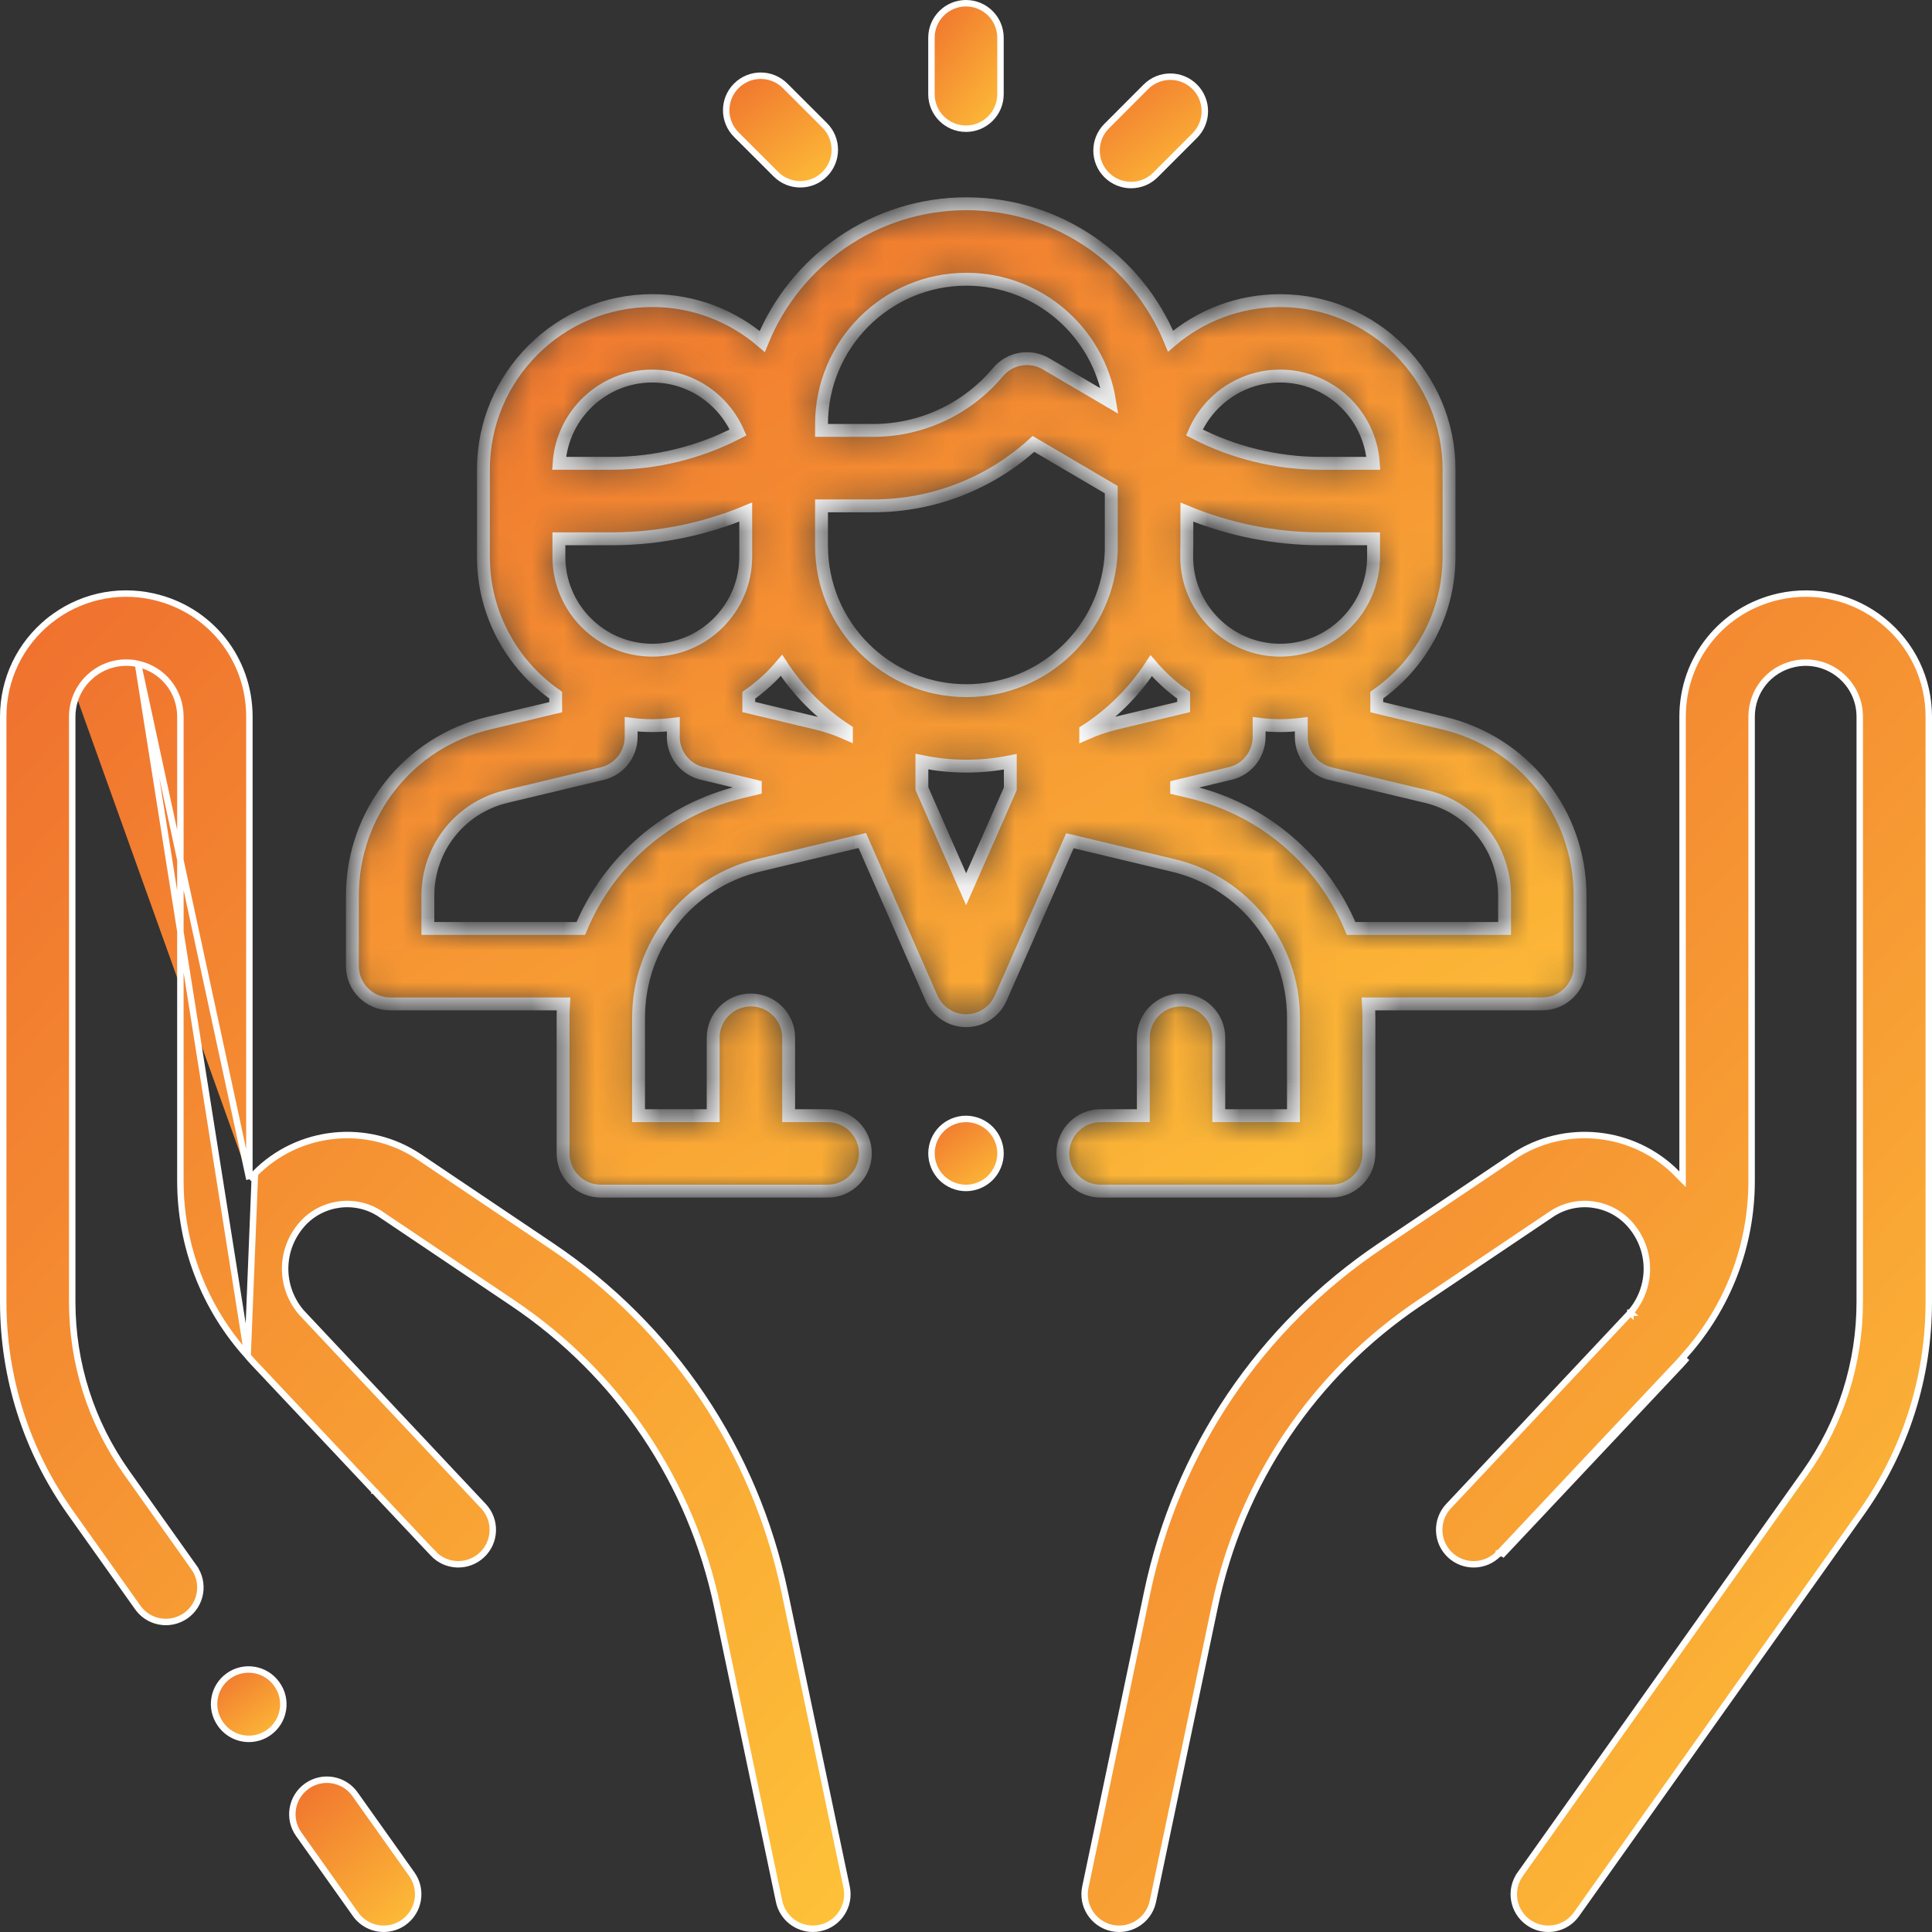 <svg width="60" height="60" viewBox="0 0 60 60" fill="none" xmlns="http://www.w3.org/2000/svg">
<rect x="0" y="0" width="60" height="60" fill="#333333" stroke="none"/>
<g clip-path="url(#clip0)">
<path d="M12.79 58.207L12.79 58.207C13.132 58.69 13.019 59.359 12.536 59.702C12.348 59.835 12.131 59.9 11.916 59.9C11.581 59.9 11.251 59.742 11.041 59.448L10.962 59.505L11.041 59.448L9.277 56.963L9.277 56.963C8.934 56.48 9.048 55.811 9.531 55.468C10.014 55.126 10.683 55.239 11.025 55.722L11.025 55.722L12.79 58.207Z" fill="url(#paint0_linear)" stroke="white" stroke-width="0.2"/>
<path d="M7.745 36.624V36.379V22.258C7.745 20.452 6.514 18.918 4.751 18.526L4.751 18.526C3.613 18.273 2.439 18.547 1.53 19.276M7.745 36.624L4.286 20.619C3.786 20.508 3.271 20.628 2.872 20.948L2.872 20.948C2.472 21.269 2.243 21.747 2.243 22.258V40.428C2.243 42.341 2.828 44.176 3.935 45.735L4.017 45.678L3.935 45.735L6.025 48.679L6.107 48.621L6.025 48.679C6.368 49.162 6.254 49.831 5.772 50.174C5.583 50.307 5.367 50.372 5.152 50.372C4.816 50.372 4.486 50.215 4.277 49.92L2.187 46.976C0.821 45.052 0.1 42.788 0.1 40.428V22.258C0.1 21.093 0.621 20.006 1.53 19.276M7.745 36.624L7.917 36.449M7.745 36.624L7.917 36.449M1.53 19.276L1.467 19.198L1.53 19.276ZM7.917 36.449C9.257 35.082 11.413 34.85 13.017 35.928L17.116 38.685C20.867 41.207 23.445 45.032 24.373 49.457L26.293 58.608C26.414 59.187 26.043 59.755 25.464 59.877C25.39 59.892 25.316 59.9 25.243 59.9C24.746 59.9 24.301 59.553 24.195 59.048L22.275 49.897C21.462 46.023 19.205 42.672 15.92 40.464L11.821 37.707L11.765 37.79L11.821 37.707C11.048 37.188 10.001 37.322 9.383 38.018L9.383 38.018C8.69 38.801 8.682 39.949 9.343 40.74L9.343 40.74L9.347 40.745L9.354 40.753C9.357 40.757 9.362 40.762 9.367 40.767L9.367 40.767L12.054 43.627L12.054 43.627C13.62 45.292 14.992 46.752 15.013 46.775L15.013 46.775C15.419 47.207 15.398 47.885 14.966 48.29C14.534 48.696 13.856 48.674 13.451 48.243L13.451 48.242C13.447 48.239 13.403 48.192 13.326 48.11C13.068 47.835 12.435 47.161 11.642 46.318L11.642 46.317L11.639 46.315C11.638 46.313 11.636 46.312 11.634 46.31C11.633 46.309 11.631 46.307 11.631 46.307C11.63 46.306 11.629 46.306 11.629 46.306C11.629 46.306 11.629 46.305 11.629 46.305L10.423 45.022L10.423 45.022C9.561 44.106 8.646 43.134 7.868 42.309L7.868 42.309C7.806 42.244 7.748 42.177 7.69 42.108L7.69 42.108M7.917 36.449L7.69 42.108M7.69 42.108L7.688 42.105M7.69 42.108L7.688 42.105M7.688 42.105C6.342 40.61 5.602 38.69 5.602 36.674V22.258C5.602 21.465 5.06 20.791 4.286 20.619L7.688 42.105Z" fill="url(#paint1_linear)" stroke="white" stroke-width="0.2"/>
<path d="M8.6 52.307L8.6 52.307C8.944 52.789 8.832 53.458 8.35 53.802C8.162 53.937 7.944 54.002 7.729 54.002C7.394 54.002 7.065 53.845 6.855 53.552L6.848 53.542L6.848 53.542C6.504 53.06 6.616 52.39 7.098 52.047C7.58 51.703 8.249 51.815 8.593 52.297L8.6 52.307Z" fill="url(#paint2_linear)" stroke="white" stroke-width="0.2"/>
<path d="M52.082 36.449L52.254 36.624V36.379V22.259C52.254 20.452 53.485 18.918 55.248 18.526C56.386 18.274 57.56 18.547 58.469 19.277C59.378 20.006 59.9 21.093 59.9 22.258V40.429C59.9 42.788 59.178 45.052 57.812 46.977L48.958 59.449C48.749 59.743 48.419 59.9 48.083 59.9C47.869 59.9 47.652 59.836 47.464 59.702C46.981 59.359 46.867 58.69 47.21 58.208L47.129 58.15L47.21 58.208L56.064 45.736C57.171 44.176 57.756 42.341 57.756 40.428V22.258C57.756 21.747 57.527 21.269 57.128 20.949L57.128 20.949C56.728 20.628 56.213 20.508 55.713 20.619L55.735 20.717L55.713 20.619C54.939 20.791 54.398 21.465 54.398 22.258V36.674C54.398 38.69 53.657 40.611 52.311 42.105L52.311 42.105L52.309 42.108C52.251 42.177 52.193 42.245 52.131 42.31L52.131 42.31C51.742 42.722 50.35 44.201 49.054 45.579L47.318 47.425L46.761 48.017L46.605 48.182L46.564 48.227L46.553 48.238L46.55 48.242L46.549 48.242L46.549 48.243L46.549 48.243L46.548 48.243C46.143 48.674 45.465 48.696 45.033 48.291C44.602 47.885 44.581 47.207 44.986 46.775L47.817 43.763L49.753 41.703L50.391 41.024L50.569 40.834L50.616 40.784L50.629 40.771L50.632 40.768L50.632 40.767L50.633 40.767L50.56 40.699L50.633 40.767L50.633 40.766L50.646 40.752L50.656 40.741L50.656 40.741L50.659 40.738C51.318 39.947 51.309 38.8 50.616 38.019L50.616 38.019C49.998 37.322 48.951 37.188 48.178 37.708L44.079 40.464C40.794 42.673 38.537 46.023 37.724 49.897L35.804 59.048C35.698 59.553 35.253 59.9 34.756 59.9C34.684 59.9 34.609 59.893 34.535 59.877C33.956 59.755 33.585 59.187 33.706 58.608L35.626 49.457C36.555 45.033 39.132 41.207 42.883 38.685L42.827 38.602L42.883 38.685L46.982 35.928C48.586 34.85 50.742 35.082 52.082 36.449ZM46.621 48.311C46.623 48.309 46.713 48.214 46.868 48.049C47.859 46.995 51.531 43.092 52.204 42.378C52.267 42.311 52.327 42.242 52.386 42.172L46.621 48.311Z" fill="url(#paint3_linear)" stroke="white" stroke-width="0.2"/>
<mask id="path-5-inside-1" fill="white">
<path d="M44.842 22.46L42.757 21.962V21.588C44.112 20.639 45.001 19.067 45.001 17.291V14.58C45.001 11.688 42.648 9.336 39.756 9.336C38.458 9.336 37.27 9.81 36.353 10.594C35.333 8.095 32.877 6.328 30.014 6.328C27.149 6.328 24.69 8.099 23.672 10.604C22.754 9.814 21.561 9.335 20.258 9.335C17.366 9.335 15.013 11.688 15.013 14.58V14.76V17.291C15.013 19.067 15.902 20.639 17.257 21.588V21.962L15.172 22.46C12.682 23.055 10.944 25.257 10.944 27.817V30.005C10.944 30.652 11.469 31.177 12.116 31.177H17.501C17.492 31.319 17.487 31.462 17.487 31.606V35.82C17.487 36.467 18.011 36.992 18.659 36.992H25.703C26.35 36.992 26.875 36.467 26.875 35.82C26.875 35.173 26.35 34.648 25.703 34.648H24.492V32.227C24.492 31.579 23.967 31.055 23.32 31.055C22.673 31.055 22.148 31.579 22.148 32.227V34.648H19.831V31.606C19.831 29.346 21.366 27.4 23.563 26.873L26.779 26.103L28.931 30.999C29.118 31.424 29.539 31.699 30.004 31.699H30.004C30.469 31.699 30.89 31.424 31.077 30.999L33.227 26.11L36.432 26.876C38.632 27.401 40.169 29.348 40.169 31.61V34.648H37.851V32.227C37.851 31.579 37.326 31.055 36.679 31.055C36.032 31.055 35.507 31.579 35.507 32.227V34.648H34.179C33.532 34.648 33.007 35.173 33.007 35.82C33.007 36.467 33.532 36.992 34.179 36.992H41.341C41.988 36.992 42.513 36.467 42.513 35.82V31.61C42.513 31.465 42.507 31.321 42.498 31.177H47.898C48.545 31.177 49.07 30.653 49.07 30.006V27.817C49.07 25.258 47.332 23.055 44.842 22.46ZM39.756 11.679C41.291 11.679 42.552 12.878 42.651 14.389H41.022C39.652 14.389 38.304 14.059 37.093 13.431C37.538 12.401 38.565 11.679 39.756 11.679ZM36.855 17.119C36.856 17.062 36.859 17.006 36.859 16.948V15.905C38.174 16.449 39.588 16.733 41.022 16.733H42.657V17.291C42.657 18.89 41.356 20.192 39.756 20.192C38.156 20.192 36.855 18.89 36.855 17.291V17.119ZM25.513 13.173C25.513 10.691 27.532 8.672 30.014 8.672C32.253 8.672 34.115 10.315 34.459 12.458L32.486 11.299C31.992 11.009 31.362 11.118 30.994 11.556C30.03 12.707 28.616 13.367 27.115 13.367H25.513V13.173ZM20.258 11.679C21.45 11.679 22.476 12.402 22.922 13.431C21.71 14.059 20.362 14.389 18.992 14.389H17.363C17.462 12.878 18.723 11.679 20.258 11.679ZM17.357 16.733H18.992C20.427 16.733 21.843 16.448 23.159 15.903V17.291C23.159 18.89 21.858 20.192 20.258 20.192C18.658 20.192 17.357 18.89 17.357 17.291V16.733ZM23.017 24.594C20.712 25.146 18.9 26.754 18.037 28.834H13.288V27.817C13.288 26.347 14.286 25.081 15.716 24.739L18.701 24.026C19.228 23.901 19.601 23.429 19.601 22.887V22.493C19.816 22.52 20.035 22.535 20.258 22.535C20.479 22.535 20.697 22.52 20.911 22.493V22.828C20.91 22.845 20.91 22.863 20.909 22.88C20.909 23.265 21.098 23.641 21.445 23.866C21.576 23.951 21.717 24.006 21.862 24.033L23.61 24.452L23.017 24.594ZM26.286 22.775C25.985 22.642 25.671 22.536 25.348 22.458L23.254 21.957V21.591C23.632 21.328 23.974 21.015 24.27 20.664C24.793 21.47 25.481 22.159 26.286 22.684V22.775ZM31.376 24.497L30.004 27.616L28.63 24.489V23.652C29.077 23.745 29.54 23.793 30.014 23.793C30.48 23.793 30.936 23.746 31.376 23.657V24.497ZM30.014 21.449C27.532 21.45 25.513 19.43 25.513 16.948V15.71H27.115C28.973 15.71 30.74 15.019 32.095 13.787L34.511 15.207V17.12C34.421 19.522 32.439 21.449 30.014 21.449ZM33.719 22.779V22.699C34.531 22.174 35.225 21.483 35.752 20.674C36.047 21.021 36.385 21.33 36.759 21.591V21.957L34.666 22.458C34.34 22.537 34.023 22.644 33.719 22.779ZM46.726 28.834H41.96C41.097 26.754 39.284 25.147 36.977 24.596L36.389 24.456L38.146 24.035C38.292 24.007 38.436 23.951 38.569 23.866C38.915 23.642 39.103 23.265 39.103 22.88C39.103 22.871 39.103 22.862 39.103 22.853V22.493C39.317 22.52 39.535 22.535 39.756 22.535C39.979 22.535 40.198 22.52 40.413 22.493V22.887C40.413 23.429 40.786 23.901 41.313 24.026L44.298 24.739C45.728 25.081 46.726 26.347 46.726 27.817V28.834Z"/>
</mask>
<path d="M44.842 22.46L42.757 21.962V21.588C44.112 20.639 45.001 19.067 45.001 17.291V14.58C45.001 11.688 42.648 9.336 39.756 9.336C38.458 9.336 37.27 9.81 36.353 10.594C35.333 8.095 32.877 6.328 30.014 6.328C27.149 6.328 24.69 8.099 23.672 10.604C22.754 9.814 21.561 9.335 20.258 9.335C17.366 9.335 15.013 11.688 15.013 14.58V14.76V17.291C15.013 19.067 15.902 20.639 17.257 21.588V21.962L15.172 22.46C12.682 23.055 10.944 25.257 10.944 27.817V30.005C10.944 30.652 11.469 31.177 12.116 31.177H17.501C17.492 31.319 17.487 31.462 17.487 31.606V35.82C17.487 36.467 18.011 36.992 18.659 36.992H25.703C26.35 36.992 26.875 36.467 26.875 35.82C26.875 35.173 26.35 34.648 25.703 34.648H24.492V32.227C24.492 31.579 23.967 31.055 23.32 31.055C22.673 31.055 22.148 31.579 22.148 32.227V34.648H19.831V31.606C19.831 29.346 21.366 27.4 23.563 26.873L26.779 26.103L28.931 30.999C29.118 31.424 29.539 31.699 30.004 31.699H30.004C30.469 31.699 30.89 31.424 31.077 30.999L33.227 26.11L36.432 26.876C38.632 27.401 40.169 29.348 40.169 31.61V34.648H37.851V32.227C37.851 31.579 37.326 31.055 36.679 31.055C36.032 31.055 35.507 31.579 35.507 32.227V34.648H34.179C33.532 34.648 33.007 35.173 33.007 35.82C33.007 36.467 33.532 36.992 34.179 36.992H41.341C41.988 36.992 42.513 36.467 42.513 35.82V31.61C42.513 31.465 42.507 31.321 42.498 31.177H47.898C48.545 31.177 49.07 30.653 49.07 30.006V27.817C49.07 25.258 47.332 23.055 44.842 22.46ZM39.756 11.679C41.291 11.679 42.552 12.878 42.651 14.389H41.022C39.652 14.389 38.304 14.059 37.093 13.431C37.538 12.401 38.565 11.679 39.756 11.679ZM36.855 17.119C36.856 17.062 36.859 17.006 36.859 16.948V15.905C38.174 16.449 39.588 16.733 41.022 16.733H42.657V17.291C42.657 18.89 41.356 20.192 39.756 20.192C38.156 20.192 36.855 18.89 36.855 17.291V17.119ZM25.513 13.173C25.513 10.691 27.532 8.672 30.014 8.672C32.253 8.672 34.115 10.315 34.459 12.458L32.486 11.299C31.992 11.009 31.362 11.118 30.994 11.556C30.03 12.707 28.616 13.367 27.115 13.367H25.513V13.173ZM20.258 11.679C21.45 11.679 22.476 12.402 22.922 13.431C21.71 14.059 20.362 14.389 18.992 14.389H17.363C17.462 12.878 18.723 11.679 20.258 11.679ZM17.357 16.733H18.992C20.427 16.733 21.843 16.448 23.159 15.903V17.291C23.159 18.89 21.858 20.192 20.258 20.192C18.658 20.192 17.357 18.89 17.357 17.291V16.733ZM23.017 24.594C20.712 25.146 18.9 26.754 18.037 28.834H13.288V27.817C13.288 26.347 14.286 25.081 15.716 24.739L18.701 24.026C19.228 23.901 19.601 23.429 19.601 22.887V22.493C19.816 22.52 20.035 22.535 20.258 22.535C20.479 22.535 20.697 22.52 20.911 22.493V22.828C20.91 22.845 20.91 22.863 20.909 22.88C20.909 23.265 21.098 23.641 21.445 23.866C21.576 23.951 21.717 24.006 21.862 24.033L23.61 24.452L23.017 24.594ZM26.286 22.775C25.985 22.642 25.671 22.536 25.348 22.458L23.254 21.957V21.591C23.632 21.328 23.974 21.015 24.27 20.664C24.793 21.47 25.481 22.159 26.286 22.684V22.775ZM31.376 24.497L30.004 27.616L28.63 24.489V23.652C29.077 23.745 29.54 23.793 30.014 23.793C30.48 23.793 30.936 23.746 31.376 23.657V24.497ZM30.014 21.449C27.532 21.45 25.513 19.43 25.513 16.948V15.71H27.115C28.973 15.71 30.74 15.019 32.095 13.787L34.511 15.207V17.12C34.421 19.522 32.439 21.449 30.014 21.449ZM33.719 22.779V22.699C34.531 22.174 35.225 21.483 35.752 20.674C36.047 21.021 36.385 21.33 36.759 21.591V21.957L34.666 22.458C34.34 22.537 34.023 22.644 33.719 22.779ZM46.726 28.834H41.96C41.097 26.754 39.284 25.147 36.977 24.596L36.389 24.456L38.146 24.035C38.292 24.007 38.436 23.951 38.569 23.866C38.915 23.642 39.103 23.265 39.103 22.88C39.103 22.871 39.103 22.862 39.103 22.853V22.493C39.317 22.52 39.535 22.535 39.756 22.535C39.979 22.535 40.198 22.52 40.413 22.493V22.887C40.413 23.429 40.786 23.901 41.313 24.026L44.298 24.739C45.728 25.081 46.726 26.347 46.726 27.817V28.834Z" fill="url(#paint4_linear)" stroke="white" stroke-width="0.4" mask="url(#path-5-inside-1)"/>
<path d="M30 34.749C30.281 34.749 30.557 34.863 30.757 35.062C30.957 35.262 31.072 35.538 31.072 35.821C31.072 36.102 30.957 36.378 30.757 36.579C30.557 36.778 30.281 36.893 30 36.893C29.717 36.893 29.441 36.778 29.242 36.579C29.042 36.378 28.928 36.102 28.928 35.821C28.928 35.538 29.042 35.262 29.242 35.062C29.441 34.863 29.717 34.749 30 34.749Z" fill="url(#paint5_linear)" stroke="white" stroke-width="0.2"/>
<path d="M28.927 1.172C28.927 0.58 29.407 0.1 29.999 0.1C30.591 0.1 31.071 0.58 31.071 1.172V2.925C31.071 3.517 30.591 3.997 29.999 3.997C29.407 3.997 28.927 3.517 28.927 2.925V1.172Z" fill="url(#paint6_linear)" stroke="white" stroke-width="0.2"/>
<path d="M25.612 3.893L25.612 3.893C26.03 4.312 26.031 4.99 25.612 5.409C25.403 5.619 25.129 5.723 24.854 5.723C24.58 5.723 24.306 5.619 24.097 5.41L24.097 5.41L22.867 4.182C22.448 3.763 22.448 3.085 22.866 2.666C23.285 2.247 23.963 2.247 24.382 2.665L24.382 2.665L25.612 3.893Z" fill="url(#paint7_linear)" stroke="white" stroke-width="0.2"/>
<path d="M35.587 2.696L35.587 2.696C36.006 2.277 36.684 2.277 37.103 2.695C37.522 3.114 37.522 3.792 37.104 4.211L35.884 5.432L35.884 5.432C35.675 5.642 35.401 5.747 35.126 5.747C34.852 5.747 34.578 5.642 34.368 5.433C33.95 5.015 33.949 4.336 34.368 3.917C34.368 3.917 34.368 3.917 34.368 3.917L35.587 2.696Z" fill="url(#paint8_linear)" stroke="white" stroke-width="0.2"/>
</g>
<defs>
<linearGradient id="paint0_linear" x1="9.004" y1="55.17" x2="13.34" y2="60.394" gradientUnits="userSpaceOnUse">
<stop stop-color="#EF6F2E"/>
<stop offset="1" stop-color="#FFC839"/>
</linearGradient>
<linearGradient id="paint1_linear" x1="0.158" y1="18.334" x2="37.999" y2="52.304" gradientUnits="userSpaceOnUse">
<stop stop-color="#EF6F2E"/>
<stop offset="1" stop-color="#FFC839"/>
</linearGradient>
<linearGradient id="paint2_linear" x1="6.563" y1="51.747" x2="8.59" y2="54.614" gradientUnits="userSpaceOnUse">
<stop stop-color="#EF6F2E"/>
<stop offset="1" stop-color="#FFC839"/>
</linearGradient>
<linearGradient id="paint3_linear" x1="33.742" y1="18.334" x2="71.582" y2="52.305" gradientUnits="userSpaceOnUse">
<stop stop-color="#EF6F2E"/>
<stop offset="1" stop-color="#FFC839"/>
</linearGradient>
<linearGradient id="paint4_linear" x1="11.173" y1="6.328" x2="35.232" y2="48.685" gradientUnits="userSpaceOnUse">
<stop stop-color="#EF6F2E"/>
<stop offset="1" stop-color="#FFC839"/>
</linearGradient>
<linearGradient id="paint5_linear" x1="28.842" y1="34.649" x2="30.86" y2="37.506" gradientUnits="userSpaceOnUse">
<stop stop-color="#EF6F2E"/>
<stop offset="1" stop-color="#FFC839"/>
</linearGradient>
<linearGradient id="paint6_linear" x1="28.842" y1="1.1262e-07" x2="32.503" y2="2.965" gradientUnits="userSpaceOnUse">
<stop stop-color="#EF6F2E"/>
<stop offset="1" stop-color="#FFC839"/>
</linearGradient>
<linearGradient id="paint7_linear" x1="22.474" y1="2.251" x2="25.549" y2="6.606" gradientUnits="userSpaceOnUse">
<stop stop-color="#EF6F2E"/>
<stop offset="1" stop-color="#FFC839"/>
</linearGradient>
<linearGradient id="paint8_linear" x1="33.975" y1="2.282" x2="37.045" y2="6.626" gradientUnits="userSpaceOnUse">
<stop stop-color="#EF6F2E"/>
<stop offset="1" stop-color="#FFC839"/>
</linearGradient>
<clipPath id="clip0">
<rect width="60" height="60" fill="white"/>
</clipPath>
</defs>
</svg>
